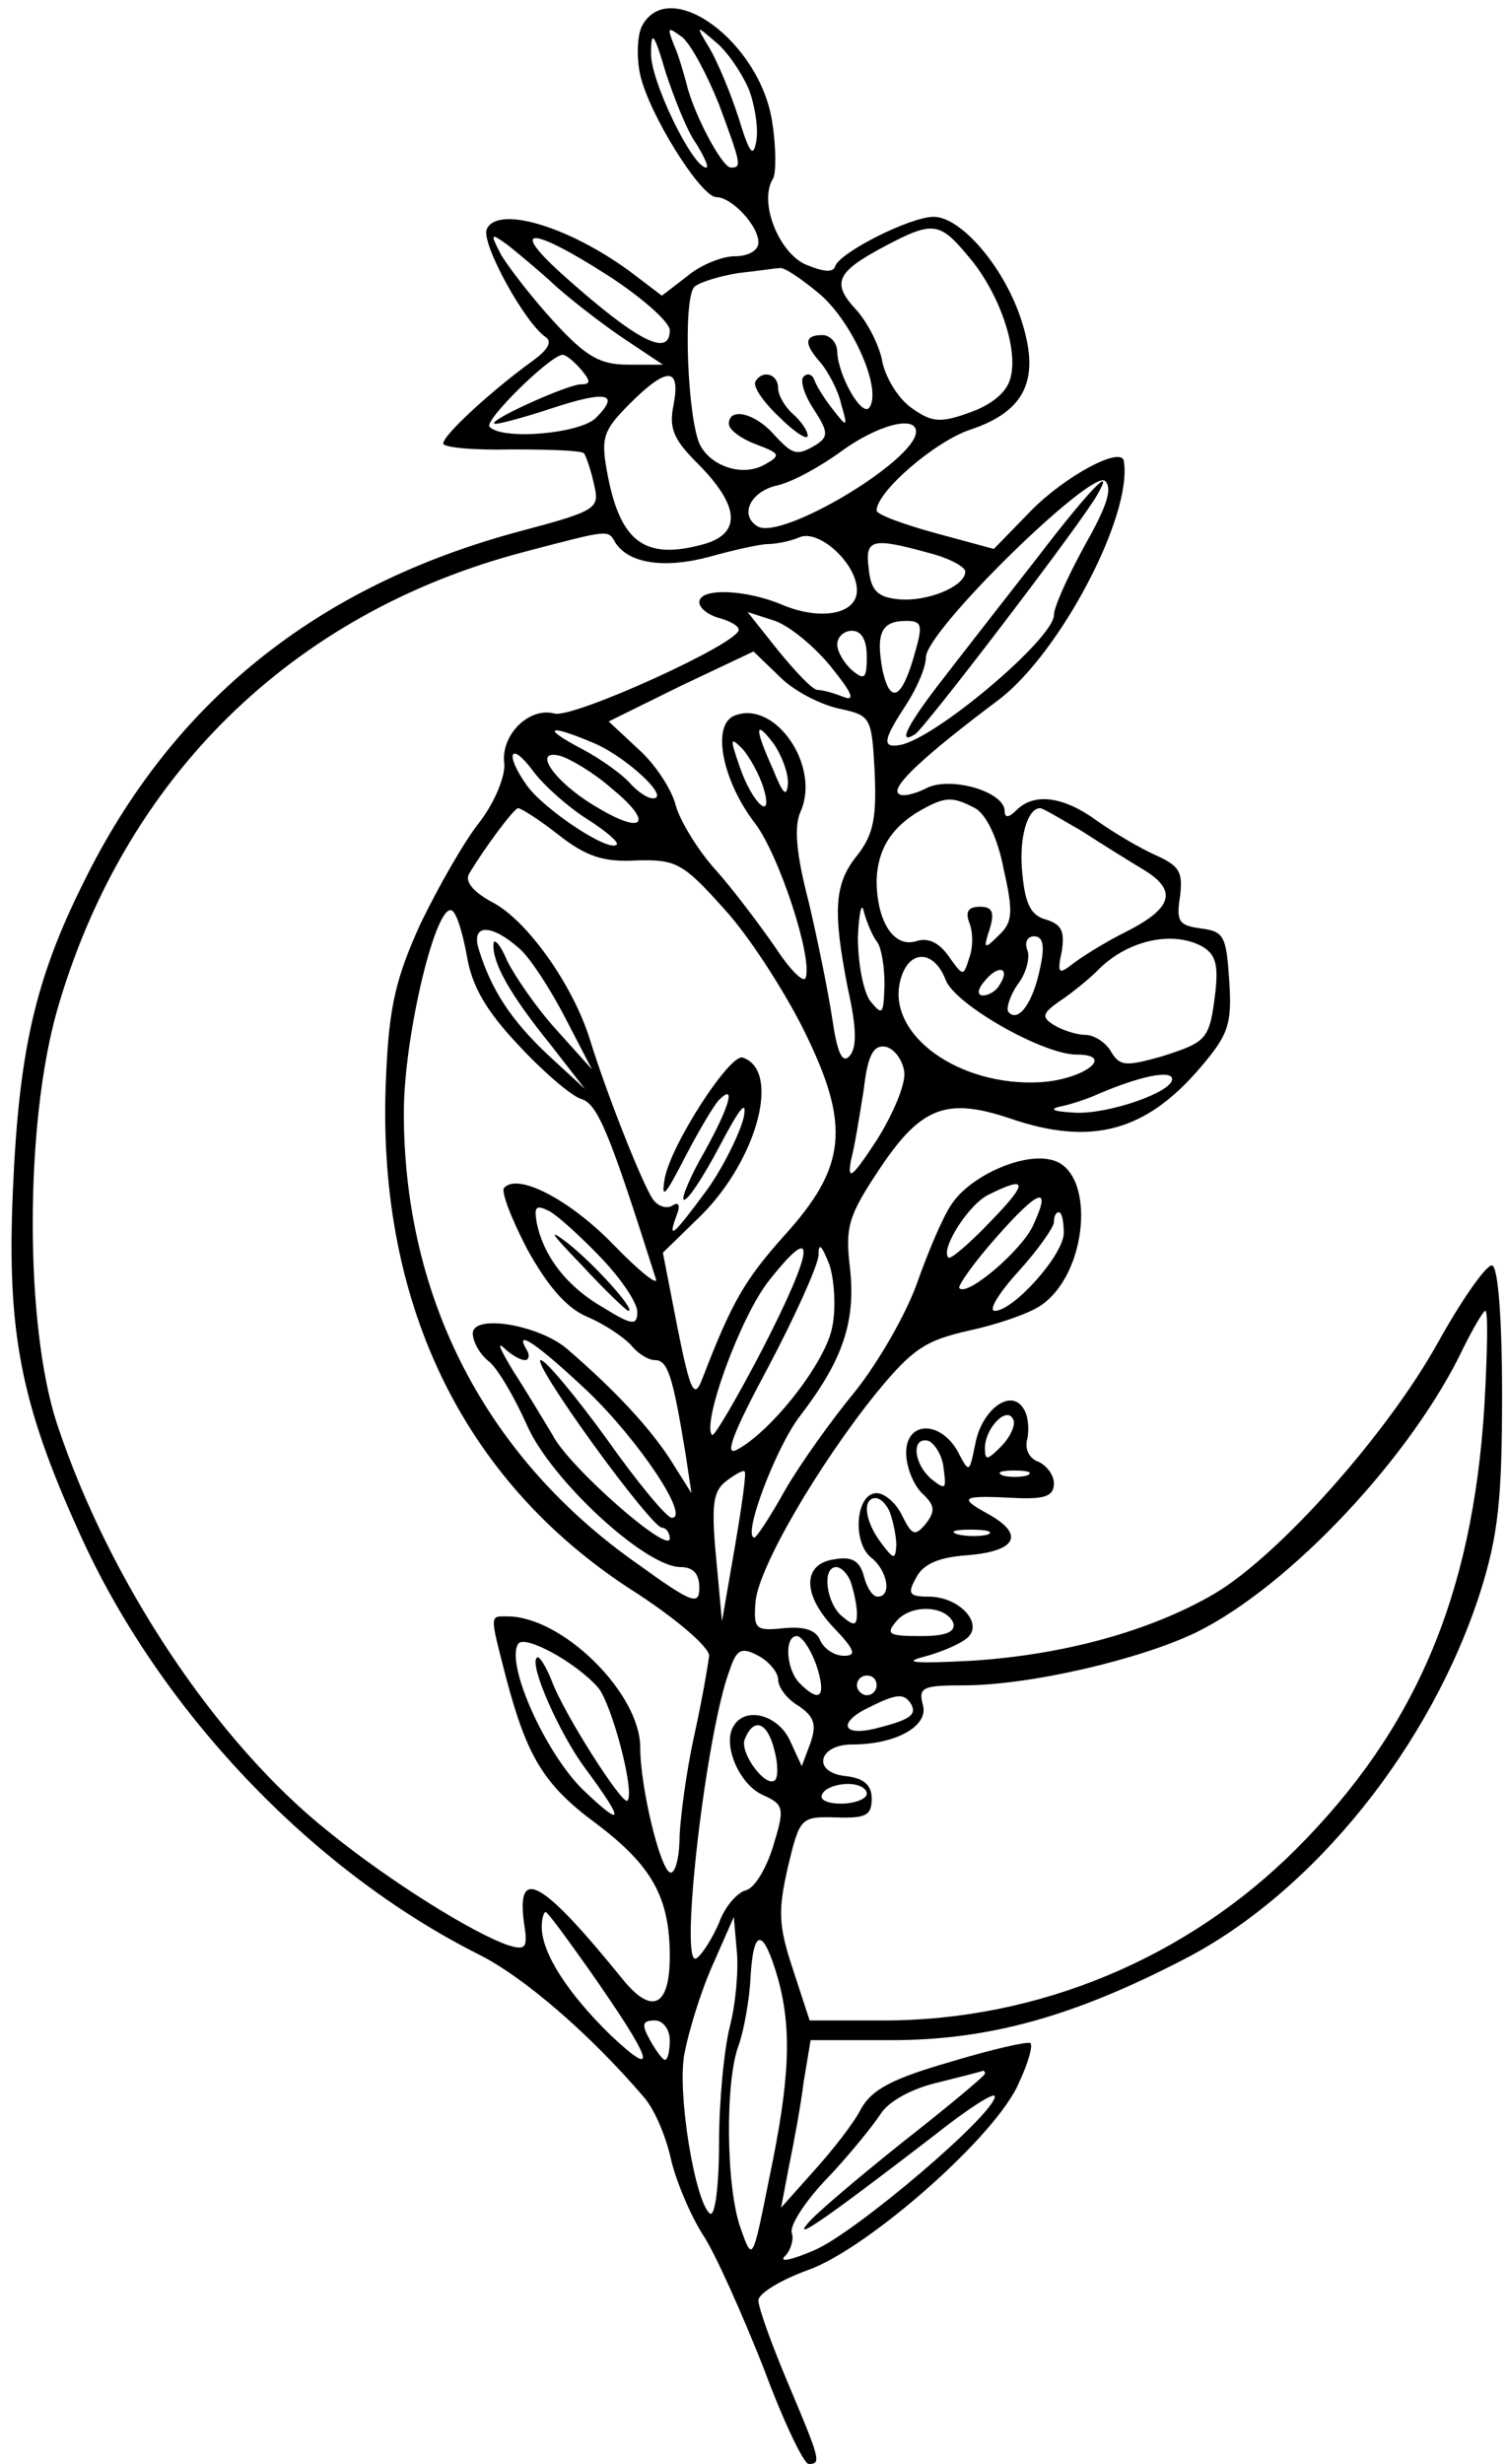 <?xml version="1.0" standalone="no"?>
<!DOCTYPE svg PUBLIC "-//W3C//DTD SVG 20010904//EN"
 "http://www.w3.org/TR/2001/REC-SVG-20010904/DTD/svg10.dtd">
<svg version="1.0" xmlns="http://www.w3.org/2000/svg"
 width="153pt" height="250pt" viewBox="0 0 153 250"
 preserveAspectRatio="xMidYMid meet">

<g transform="translate(0,250) scale(0.1,-0.1)"
fill="#000000" stroke="none">
<path d="M652 2474 c-5 -9 -6 -32 -2 -50 9 -40 61 -123 77 -124 16 0 43 -29
43 -46 0 -8 -10 -14 -24 -14 -13 0 -35 -9 -48 -20 l-26 -20 -33 25 c-63 46
-135 67 -145 42 -5 -15 39 -95 60 -109 7 -5 2 -13 -13 -24 -39 -28 -91 -75
-91 -84 0 -4 31 -7 69 -6 38 0 71 -1 74 -4 2 -3 7 -17 10 -31 6 -25 4 -27 -75
-48 -206 -55 -353 -173 -443 -356 -50 -100 -66 -173 -72 -315 -6 -141 8 -214
67 -344 80 -179 235 -343 406 -429 46 -23 113 -81 167 -144 11 -12 23 -40 28
-63 5 -22 20 -58 33 -78 13 -20 40 -81 61 -134 20 -54 41 -98 46 -98 13 0 12
4 -21 82 -16 38 -30 76 -30 84 0 7 23 21 51 31 61 22 193 138 214 191 9 19 14
37 11 39 -2 2 -38 -6 -81 -19 -59 -17 -80 -28 -91 -48 -7 -14 -29 -42 -48 -63
l-33 -37 8 42 c5 24 12 62 15 86 l7 42 82 0 c99 0 185 24 297 82 132 68 251
217 301 373 18 57 22 94 22 199 0 78 -4 130 -10 132 -5 2 -30 -33 -55 -78 -51
-92 -161 -216 -227 -255 -65 -38 -153 -62 -246 -68 -57 -3 -72 -2 -49 4 19 5
39 14 45 20 15 15 -10 41 -40 41 -20 0 -22 3 -13 19 7 14 23 21 52 23 50 4 59
21 21 42 -31 17 -27 19 30 16 28 -1 37 2 37 15 0 8 -7 18 -16 22 -9 3 -14 13
-11 23 2 10 1 24 -4 31 -13 21 -43 -2 -49 -37 -6 -29 -6 -29 -18 -6 -18 31
-52 30 -52 -2 0 -14 7 -32 16 -41 13 -12 14 -18 4 -31 -11 -13 -14 -12 -24 8
-6 13 -18 23 -26 23 -21 0 -25 -49 -6 -65 17 -13 22 -40 7 -40 -5 0 -11 9 -14
21 -4 15 -12 20 -29 17 -33 -4 -34 -35 -2 -69 22 -23 24 -29 11 -29 -10 0 -20
7 -24 15 -4 11 -16 15 -37 13 -29 -3 -31 -1 -29 26 2 34 64 140 123 213 37 45
50 53 94 63 28 6 60 17 72 25 49 32 57 137 12 148 -29 8 -83 -16 -102 -45 -9
-13 -24 -49 -35 -80 -11 -31 -39 -80 -63 -110 -24 -29 -56 -74 -71 -100 -15
-27 -29 -48 -31 -48 -13 0 22 92 46 123 43 56 57 95 51 150 -5 42 -2 53 30
101 42 63 68 73 133 51 82 -28 137 -13 192 51 29 34 33 44 30 89 -3 45 -5 50
-29 53 -22 3 -25 7 -21 32 3 25 0 31 -24 42 -16 7 -43 23 -60 35 -34 25 -64
29 -82 11 -8 -8 -12 -8 -12 -1 0 20 -56 36 -80 23 -12 -6 -25 -9 -28 -5 -7 7
26 38 102 95 62 47 136 187 127 242 -2 16 -60 -15 -95 -51 l-37 -38 -59 16
c-33 9 -60 19 -60 23 0 19 59 70 95 82 57 19 72 52 51 114 -18 53 -61 102 -88
102 -24 0 -95 -36 -100 -50 -2 -7 -12 -6 -31 2 -27 13 -47 64 -32 87 3 6 3 32
-1 57 -12 81 -104 149 -132 98z m55 -120 c8 -13 13 -24 10 -24 -14 0 -57 89
-56 116 0 24 3 21 15 -20 9 -27 22 -60 31 -72z m23 40 c23 -62 23 -64 12 -64
-9 0 -38 55 -45 85 -3 11 -8 29 -13 40 -7 18 -6 18 9 7 9 -8 25 -38 37 -68z
m30 16 c6 -15 10 -39 8 -52 -3 -19 -7 -14 -18 22 -8 25 -21 56 -29 70 -15 25
-15 25 6 7 12 -10 26 -31 33 -47z m223 -170 c31 -36 51 -93 43 -123 -3 -14
-18 -27 -40 -35 -30 -11 -39 -11 -59 3 -14 9 -27 30 -31 47 -3 18 -16 42 -27
54 -25 27 -20 38 29 64 49 26 56 25 85 -10z m-418 -31 c17 -15 48 -39 69 -53
l39 -26 -35 0 c-29 0 -43 8 -76 44 -22 24 -45 54 -53 67 -12 23 -11 23 7 10
10 -8 33 -27 49 -42z m53 11 c34 -22 62 -47 62 -55 0 -28 -33 -11 -105 53 -60
53 -38 54 43 2z m215 -19 c33 -29 62 -95 50 -114 -7 -12 -32 31 -33 56 0 9 -7
17 -15 17 -19 0 -19 -9 -1 -29 7 -9 17 -27 20 -41 7 -24 6 -24 -8 -6 -8 10
-17 24 -19 30 -2 6 -7 8 -11 4 -4 -3 0 -18 10 -33 15 -23 15 -28 3 -36 -20
-12 -24 -11 -44 11 -19 21 -45 27 -45 10 0 -6 12 -15 28 -21 24 -9 25 -11 9
-20 -22 -13 -54 -3 -66 19 -13 25 -18 149 -6 161 6 5 26 11 45 14 19 2 38 5
42 5 4 1 22 -11 41 -27z m-243 -76 c10 -12 10 -15 -1 -15 -15 -1 -99 -39 -86
-40 5 0 31 7 58 16 55 18 69 15 44 -10 -16 -16 -95 -23 -108 -9 -6 6 61 72 74
73 4 0 12 -7 19 -15z m94 -35 c-5 -24 -1 -35 24 -60 43 -43 45 -71 7 -82 -61
-17 -86 2 -99 75 -6 33 -3 41 23 67 38 38 52 38 45 0z m246 -28 c0 -29 -137
-111 -161 -96 -18 11 -8 34 18 41 16 3 45 19 67 35 37 27 76 37 76 20z m171
-116 c-17 -31 -31 -62 -31 -70 0 -24 -122 -127 -157 -132 -18 -3 -16 6 7 41
11 17 20 38 20 48 0 27 169 192 182 179 8 -8 1 -27 -21 -66z m-476 3 c14 -21
50 -26 95 -14 25 7 52 13 60 13 8 0 23 3 32 7 20 8 58 -27 58 -54 0 -24 -36
-31 -75 -15 -37 16 -85 18 -85 3 0 -6 9 -13 20 -16 11 -3 20 -8 20 -12 0 -14
-168 -90 -187 -85 -26 7 -55 -22 -51 -51 1 -12 -9 -38 -25 -59 -16 -20 -42
-66 -60 -103 -25 -55 -32 -84 -35 -154 -11 -227 76 -410 249 -522 44 -28 79
-58 79 -67 -1 -8 -7 -44 -15 -80 -8 -36 -14 -82 -15 -102 0 -21 -4 -38 -9 -38
-10 0 -31 86 -31 127 0 55 -79 133 -135 133 -18 0 -18 3 -1 -63 21 -79 38
-108 91 -147 57 -43 75 -75 75 -135 0 -51 -18 -60 -48 -23 -81 100 -108 116
-100 57 4 -25 2 -28 -15 -23 -34 11 -120 64 -184 116 -113 90 -222 253 -275
413 -33 100 -33 304 0 420 68 236 238 403 474 465 88 23 85 23 93 9z m318 -10
c20 -5 37 -14 37 -19 0 -15 -39 -31 -68 -28 -21 2 -28 9 -30 31 -4 30 3 32 61
16z m-99 -116 c21 -26 25 -35 12 -30 -10 4 -21 7 -26 7 -5 0 -22 18 -40 40
l-31 39 28 -9 c16 -6 41 -27 57 -47z m85 15 c-13 -47 -25 -54 -33 -18 -7 38
-1 50 24 50 16 0 17 -4 9 -32z m-49 -4 c0 -22 -2 -25 -15 -14 -8 7 -15 19 -15
26 0 8 7 14 15 14 10 0 15 -10 15 -26z m-28 -53 c32 -7 33 -8 36 -64 2 -46 -1
-63 -17 -84 -24 -29 -26 -56 -10 -137 9 -40 9 -60 1 -68 -7 -7 -12 4 -17 38
-4 27 -15 81 -24 119 -13 50 -15 77 -8 92 20 46 -26 113 -67 97 -24 -9 -13
-66 21 -110 24 -32 58 -135 51 -156 -2 -6 -16 8 -31 31 -16 23 -43 59 -61 79
-18 20 -36 50 -40 65 -4 16 -21 42 -38 57 l-30 28 73 36 74 35 27 -26 c14 -14
41 -28 60 -32z m-249 -35 c33 -14 78 -56 60 -56 -6 0 -16 7 -24 16 -7 8 -29
24 -48 34 -42 22 -35 26 12 6z m197 -40 c-1 -16 -5 -12 -15 13 -19 42 -19 52
0 27 8 -11 15 -29 15 -40z m-25 -5 c11 -36 -11 -17 -24 21 -10 29 -10 31 3 18
7 -8 17 -26 21 -39z m-179 -32 c19 -12 33 -24 30 -26 -8 -8 -74 36 -91 60 -23
32 -17 46 6 15 11 -15 36 -37 55 -49z m25 31 c43 -35 33 -48 -15 -19 -43 25
-67 60 -37 52 10 -3 34 -17 52 -33z m369 -20 c11 -6 23 -30 29 -62 10 -44 9
-54 -5 -67 -15 -15 -16 -14 -9 7 5 17 2 22 -10 22 -12 0 -15 -5 -11 -16 4 -9
4 -26 0 -36 -6 -19 -6 -19 -21 2 -10 14 -21 19 -33 15 -23 -7 -40 21 -40 62 1
31 15 54 45 71 25 14 32 14 55 2z m-423 -27 c28 -22 46 -28 79 -26 40 1 47 -2
89 -49 25 -27 61 -83 81 -123 48 -97 44 -139 -21 -210 -39 -44 -52 -66 -82
-144 -8 -21 -12 -14 -25 51 l-15 77 39 38 c57 57 81 147 42 160 -13 4 -72 -87
-79 -122 -4 -23 0 -19 20 20 14 27 30 54 35 59 18 18 10 -8 -15 -53 -14 -24
-23 -46 -21 -48 3 -3 19 21 36 53 21 40 29 50 25 30 -4 -16 -20 -49 -37 -73
-34 -46 -41 -53 -31 -26 4 10 2 14 -4 10 -6 -4 -15 -1 -20 6 -10 14 -46 104
-64 162 -17 55 -64 122 -100 140 -18 10 -27 20 -23 28 16 27 46 67 50 67 3 0
22 -12 41 -27z m531 4 c20 -13 49 -31 64 -40 34 -21 28 -39 -20 -63 -20 -10
-44 -25 -53 -32 -14 -11 -16 -10 -11 13 3 20 0 27 -16 32 -15 4 -21 15 -24 46
-4 36 5 67 18 67 3 0 21 -11 42 -23z m-208 -112 c5 -6 8 -26 8 -44 -1 -31 -2
-32 -15 -16 -7 11 -12 39 -12 64 1 25 4 37 6 26 3 -11 9 -25 13 -30z m-416
-15 c5 -30 19 -55 52 -90 25 -27 54 -52 64 -55 17 -5 29 -35 76 -183 2 -7 -18
9 -44 36 -44 45 -96 72 -110 57 -4 -3 7 -31 23 -62 21 -38 40 -60 61 -69 17
-7 36 -20 44 -28 7 -9 18 -16 25 -16 13 0 18 -16 31 -95 l6 -40 -22 35 c-21
32 -56 70 -105 112 -29 24 -95 35 -95 15 0 -8 7 -21 16 -28 9 -7 26 -36 39
-65 24 -55 120 -144 156 -144 13 0 19 -7 19 -21 0 -18 -7 -16 -61 23 -155 108
-239 270 -239 459 0 78 33 215 49 205 5 -3 11 -24 15 -46z m54 7 c11 -10 31
-41 46 -70 l27 -52 -36 40 c-20 22 -42 54 -50 70 -7 17 -14 24 -14 17 -1 -19
16 -50 58 -102 l35 -45 -38 35 c-37 35 -57 65 -70 107 -8 26 13 26 42 0z m528
-19 c-7 -35 -22 -56 -32 -45 -3 3 1 16 9 28 9 11 13 28 10 35 -3 8 0 14 7 14
9 0 11 -10 6 -32z m164 22 c14 -8 17 -18 14 -46 -6 -49 -8 -51 -55 -66 -36
-10 -42 -10 -51 5 -5 9 -17 17 -26 17 -9 0 -24 5 -32 10 -13 8 -12 12 7 25 12
8 29 22 37 30 30 31 76 41 106 25z m-260 -34 c9 -25 99 -76 133 -76 40 0 8
-25 -36 -28 -83 -5 -157 48 -143 103 8 32 34 32 46 1z m55 -5 c-3 -6 -11 -11
-17 -11 -6 0 -6 6 2 15 14 17 26 13 15 -4z m-97 -88 c2 -12 -11 -43 -28 -70
-25 -38 -30 -42 -26 -20 4 15 9 47 13 72 4 35 10 45 22 43 9 -2 17 -13 19 -25z
m272 -8 c0 -13 -63 -35 -97 -34 -21 1 -29 3 -18 6 11 2 29 8 40 13 42 18 75
25 75 15z m-185 -145 c-21 -22 -40 -38 -42 -36 -9 8 21 55 41 64 40 20 40 12
1 -28z m44 -3 c-11 -25 -67 -73 -75 -64 -2 2 14 25 37 51 44 50 57 54 38 13z
m-438 -34 c20 -21 36 -45 36 -54 0 -14 -5 -14 -34 4 -37 21 -61 52 -68 86 -3
17 -1 19 13 12 9 -5 33 -27 53 -48z m469 26 c0 -22 -51 -79 -70 -79 -7 0 4 18
24 40 20 22 36 45 36 50 0 6 2 10 5 10 3 0 5 -9 5 -21z m-306 -118 c-26 -50
-49 -89 -51 -87 -11 11 29 121 58 157 49 62 46 33 -7 -70z m71 23 c-6 -35 -61
-106 -97 -125 -13 -7 -4 17 32 84 27 51 50 102 51 113 0 14 3 11 11 -9 5 -15
7 -44 3 -63z m662 -81 c-12 -192 -70 -328 -191 -449 -111 -111 -262 -174 -419
-174 l-75 0 -17 52 c-15 45 -15 60 -5 104 12 50 13 51 49 50 30 -1 36 2 36 19
0 14 -8 21 -27 23 -34 4 -27 32 7 32 45 0 78 19 72 40 -5 18 0 20 41 20 67 0
179 26 237 54 95 47 219 179 271 289 10 20 20 37 22 37 3 0 2 -44 -1 -97z
m-974 47 c4 0 5 5 2 10 -14 23 10 7 62 -42 52 -50 104 -128 85 -128 -5 0 -35
36 -66 80 -32 44 -62 80 -67 80 -5 0 19 -38 53 -85 34 -47 65 -85 70 -85 4 0
8 -5 8 -11 0 -17 -102 72 -119 105 -9 15 -27 45 -40 65 -12 20 -17 30 -10 24
7 -7 17 -13 22 -13z m483 -88 c-14 -14 -16 -14 -16 -1 0 20 23 44 29 28 2 -6
-4 -18 -13 -27z m-58 -22 c3 -21 2 -22 -12 -11 -19 16 -21 44 -3 39 6 -3 14
-15 15 -28z m-212 -80 l-13 -75 -6 65 c-5 53 -3 67 10 77 9 7 18 12 19 10 2
-1 -3 -36 -10 -77z m297 73 c-7 -2 -19 -2 -25 0 -7 3 -2 5 12 5 14 0 19 -2 13
-5z m-139 -39 c3 -9 6 -23 6 -32 -1 -15 -3 -14 -15 2 -17 22 -20 46 -6 46 5 0
12 -7 15 -16z m99 -21 c-7 -2 -21 -2 -30 0 -10 3 -4 5 12 5 17 0 24 -2 18 -5z
m-139 -49 c3 -9 6 -23 6 -31 0 -13 -3 -13 -15 -3 -16 13 -21 50 -6 50 5 0 12
-7 15 -16z m104 -41 c2 -9 -8 -13 -33 -13 -33 0 -36 2 -25 15 15 18 51 16 58
-2z m-361 -65 c14 -16 38 -107 30 -115 -5 -5 -65 89 -77 122 -6 15 -13 26 -15
23 -8 -7 23 -77 49 -112 40 -54 40 -62 -1 -23 -38 36 -80 128 -67 149 6 10 58
-18 81 -44z m222 22 c10 -31 4 -39 -17 -18 -14 14 -16 48 -3 48 5 0 14 -13 20
-30z m-39 -14 c0 -8 9 -20 21 -27 16 -11 18 -19 12 -37 l-9 -24 -12 26 c-12
26 -45 35 -57 15 -12 -18 5 -59 29 -70 22 -10 23 -13 11 -52 -7 -23 -19 -43
-28 -45 -8 -2 -21 -16 -27 -33 -7 -16 -17 -32 -23 -36 -18 -11 10 231 34 293
7 21 12 23 29 14 11 -6 20 -17 20 -24z m100 -6 c0 -5 -4 -10 -10 -10 -5 0 -10
5 -10 10 0 6 5 10 10 10 6 0 10 -4 10 -10z m35 -19 c6 -11 -1 -16 -37 -25 -34
-8 -37 7 -5 22 28 14 35 14 42 3z m-139 -46 c4 -14 4 -28 1 -31 -9 -9 -36 27
-31 41 9 23 23 18 30 -10z m94 -45 c0 -5 -12 -10 -26 -10 -14 0 -23 4 -19 10
3 6 15 10 26 10 10 0 19 -4 19 -10z m-283 -177 c66 -94 73 -115 23 -68 -43 42
-70 83 -70 110 0 8 2 15 4 15 2 0 21 -26 43 -57z m144 -59 c-6 -24 -11 -77
-11 -119 0 -42 -4 -74 -9 -71 -15 10 -34 123 -26 163 4 21 16 61 28 88 l22 50
3 -34 c2 -19 -1 -54 -7 -77z m49 48 c14 -51 12 -102 -9 -202 -17 -85 -17 -85
-29 -51 -15 41 -16 150 -2 186 5 14 11 46 12 69 3 51 13 50 28 -2z m-110 -62
c0 -11 -2 -20 -5 -20 -2 0 -9 9 -15 20 -9 16 -8 20 5 20 8 0 15 -9 15 -20z
m320 -34 c0 -2 -37 -33 -83 -69 -45 -36 -89 -73 -97 -83 -16 -19 20 6 128 89
34 27 62 45 62 40 0 -18 -141 -138 -183 -156 -23 -10 -37 -13 -30 -6 6 6 9 17
7 23 -3 7 13 32 35 55 23 24 47 54 55 66 8 13 32 26 58 32 24 6 44 11 46 12 1
0 2 -1 2 -3z"/>
<path d="M767 2113 c-3 -5 8 -21 24 -36 16 -16 29 -24 29 -19 0 5 -7 15 -15
22 -8 7 -15 19 -15 26 0 15 -16 19 -23 7z"/>
<path d="M1053 1934 c-32 -41 -75 -96 -95 -122 -36 -46 -48 -69 -29 -57 9 5
171 217 185 243 19 33 -9 4 -61 -64z"/>
<path d="M590 1217 c24 -26 46 -47 48 -47 8 0 -34 47 -62 69 -21 16 -16 9 14
-22z"/>
</g>
</svg>
